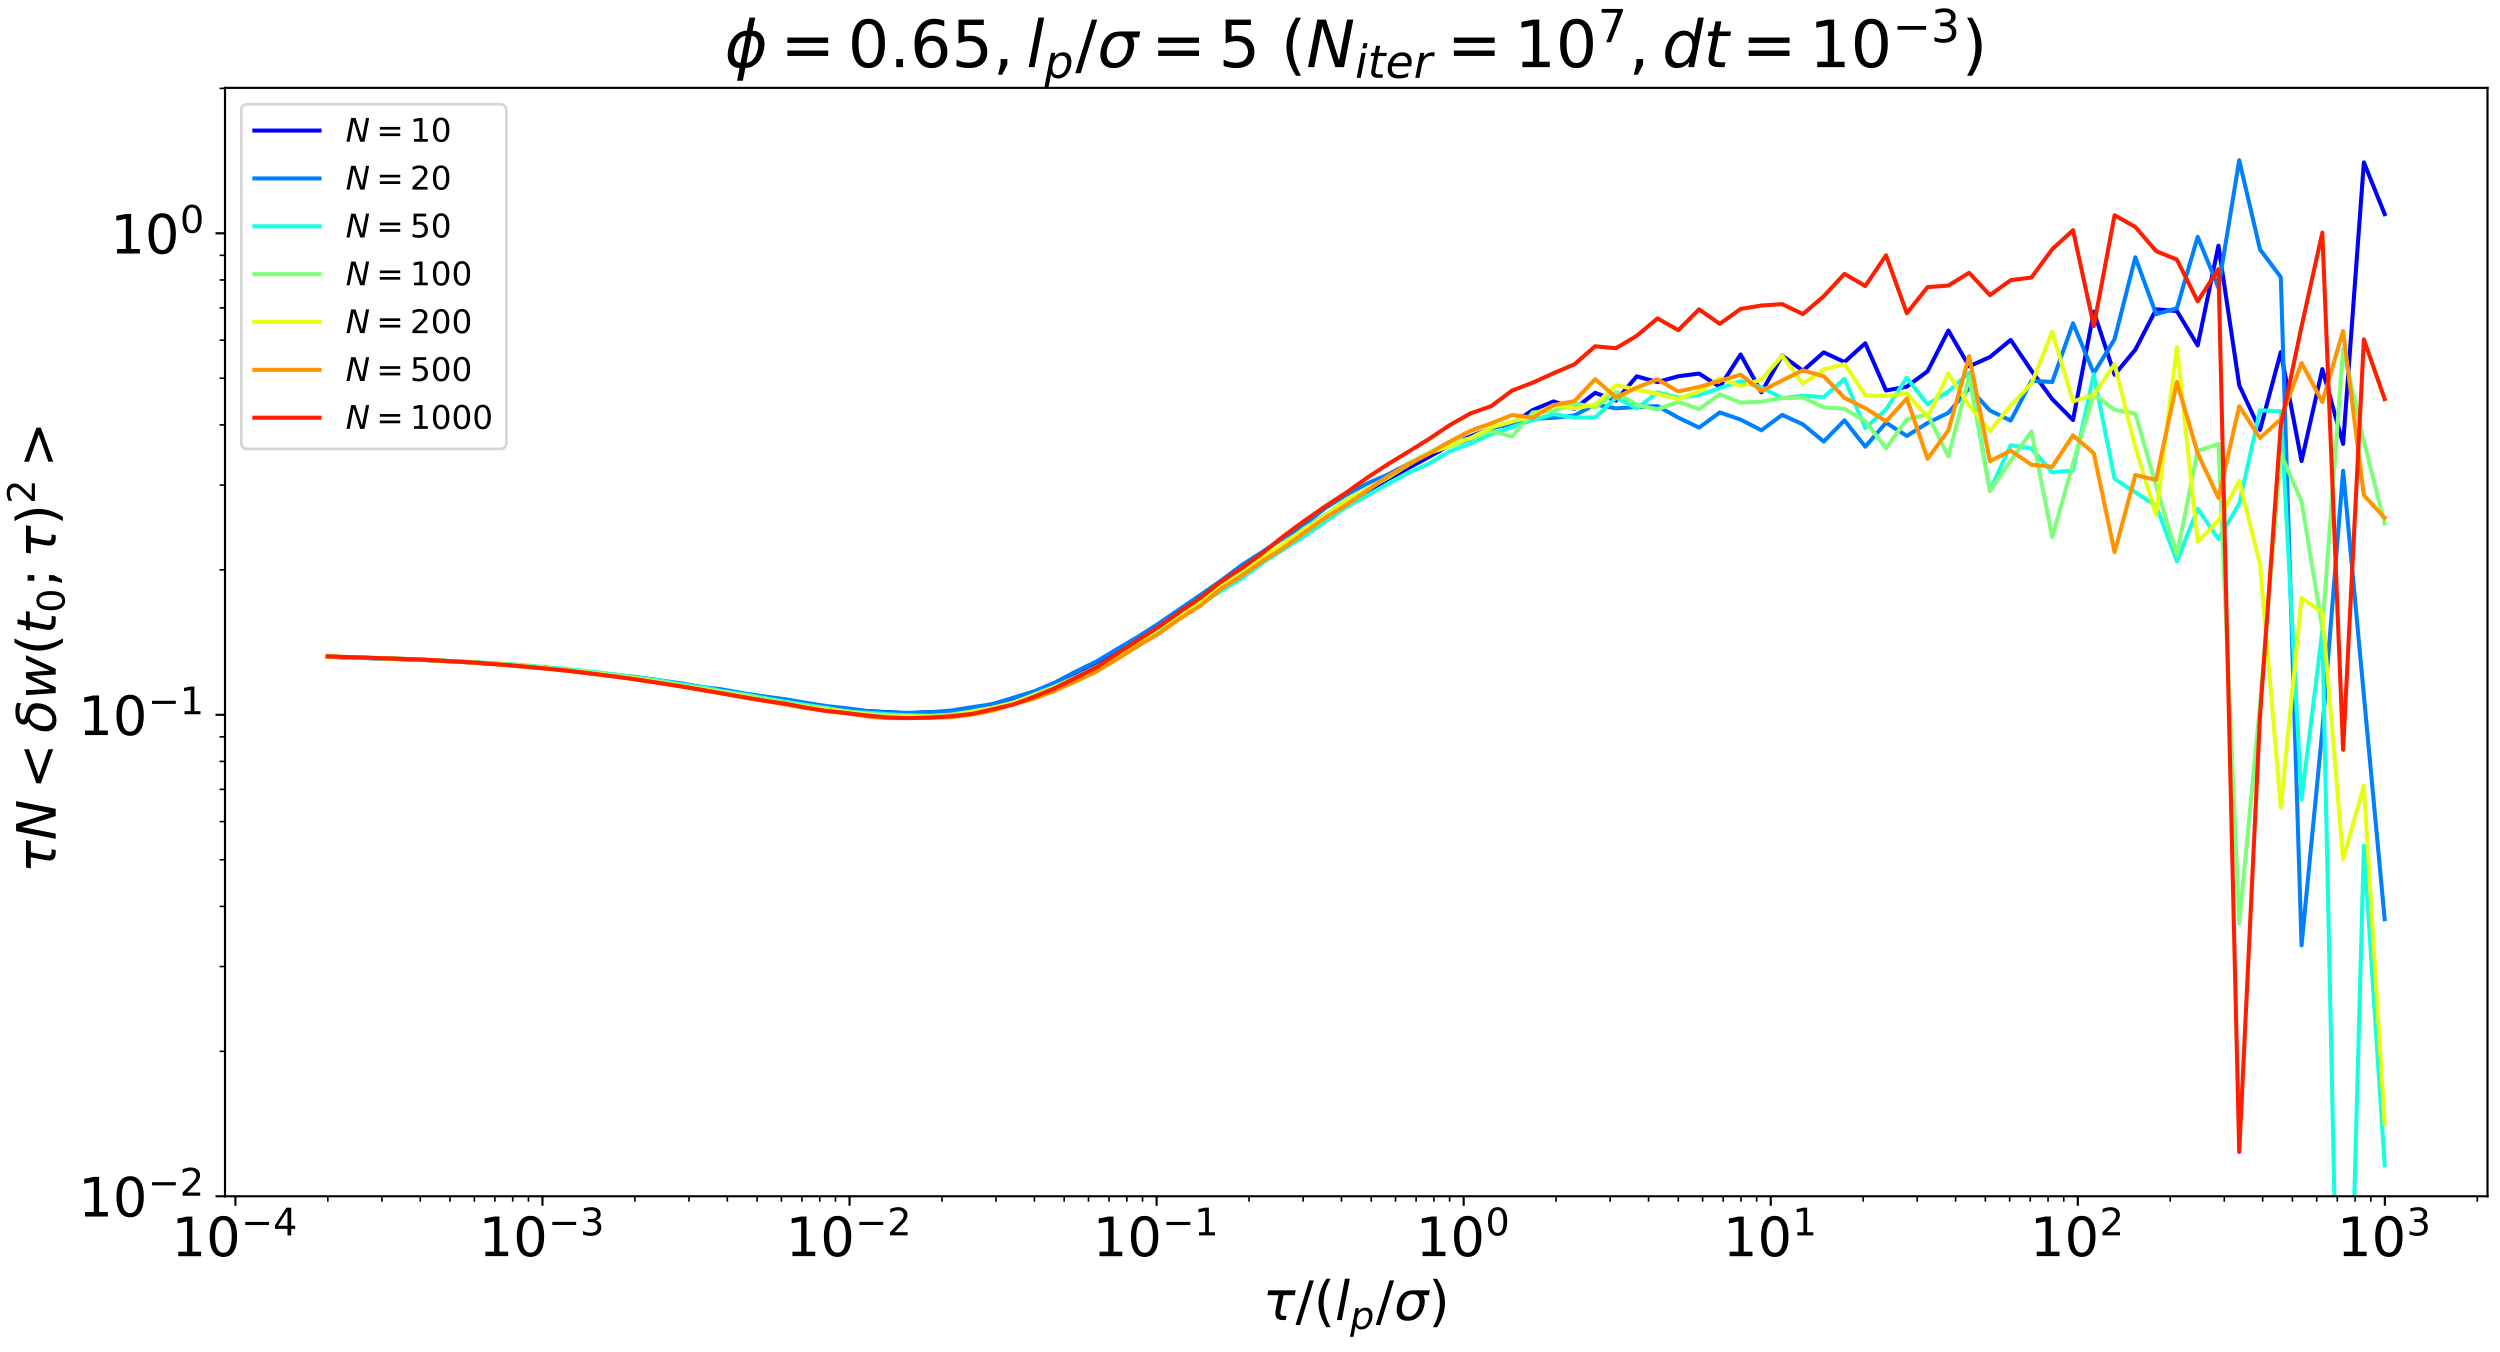 <?xml version="1.0" encoding="utf-8" standalone="no"?>
<!DOCTYPE svg PUBLIC "-//W3C//DTD SVG 1.1//EN"
  "http://www.w3.org/Graphics/SVG/1.1/DTD/svg11.dtd">
<!-- Created with matplotlib (https://matplotlib.org/) -->
<svg height="497.52pt" version="1.1" viewBox="0 0 920.16 497.52" width="920.16pt" xmlns="http://www.w3.org/2000/svg" xmlns:xlink="http://www.w3.org/1999/xlink">
 <defs>
  <style type="text/css">
*{stroke-linecap:butt;stroke-linejoin:round;}
  </style>
 </defs>
 <g id="figure_1">
  <g id="patch_1">
   <path d="M 0 497.52 
L 920.16 497.52 
L 920.16 0 
L 0 0 
z
" style="fill:#ffffff;"/>
  </g>
  <g id="axes_1">
   <g id="patch_2">
    <path d="M 82.814 440.305 
L 915.559 440.305 
L 915.559 32.339 
L 82.814 32.339 
z
" style="fill:#ffffff;"/>
   </g>
   <g id="matplotlib.axis_1">
    <g id="xtick_1">
     <g id="line2d_1">
      <defs>
       <path d="M 0 0 
L 0 3.5 
" id="m6a46d5a259" style="stroke:#000000;stroke-width:0.8;"/>
      </defs>
      <g>
       <use style="stroke:#000000;stroke-width:0.8;" x="86.644" xlink:href="#m6a46d5a259" y="440.305"/>
      </g>
     </g>
     <g id="text_1">
      <!-- $\mathdefault{10^{-4}}$ -->
      <defs>
       <path d="M 12.406 8.297 
L 28.516 8.297 
L 28.516 63.922 
L 10.984 60.406 
L 10.984 69.391 
L 28.422 72.906 
L 38.281 72.906 
L 38.281 8.297 
L 54.391 8.297 
L 54.391 0 
L 12.406 0 
z
" id="DejaVuSans-49"/>
       <path d="M 31.781 66.406 
Q 24.172 66.406 20.328 58.906 
Q 16.5 51.422 16.5 36.375 
Q 16.5 21.391 20.328 13.891 
Q 24.172 6.391 31.781 6.391 
Q 39.453 6.391 43.281 13.891 
Q 47.125 21.391 47.125 36.375 
Q 47.125 51.422 43.281 58.906 
Q 39.453 66.406 31.781 66.406 
z
M 31.781 74.219 
Q 44.047 74.219 50.516 64.516 
Q 56.984 54.828 56.984 36.375 
Q 56.984 17.969 50.516 8.266 
Q 44.047 -1.422 31.781 -1.422 
Q 19.531 -1.422 13.062 8.266 
Q 6.594 17.969 6.594 36.375 
Q 6.594 54.828 13.062 64.516 
Q 19.531 74.219 31.781 74.219 
z
" id="DejaVuSans-48"/>
       <path d="M 10.594 35.5 
L 73.188 35.5 
L 73.188 27.203 
L 10.594 27.203 
z
" id="DejaVuSans-8722"/>
       <path d="M 37.797 64.312 
L 12.891 25.391 
L 37.797 25.391 
z
M 35.203 72.906 
L 47.609 72.906 
L 47.609 25.391 
L 58.016 25.391 
L 58.016 17.188 
L 47.609 17.188 
L 47.609 0 
L 37.797 0 
L 37.797 17.188 
L 4.891 17.188 
L 4.891 26.703 
z
" id="DejaVuSans-52"/>
      </defs>
      <g transform="translate(63.144 462.502)scale(0.2 -0.2)">
       <use transform="translate(0 0.684)" xlink:href="#DejaVuSans-49"/>
       <use transform="translate(63.623 0.684)" xlink:href="#DejaVuSans-48"/>
       <use transform="translate(128.203 38.966)scale(0.7)" xlink:href="#DejaVuSans-8722"/>
       <use transform="translate(186.855 38.966)scale(0.7)" xlink:href="#DejaVuSans-52"/>
      </g>
     </g>
    </g>
    <g id="xtick_2">
     <g id="line2d_2">
      <g>
       <use style="stroke:#000000;stroke-width:0.8;" x="199.664" xlink:href="#m6a46d5a259" y="440.305"/>
      </g>
     </g>
     <g id="text_2">
      <!-- $\mathdefault{10^{-3}}$ -->
      <defs>
       <path d="M 40.578 39.312 
Q 47.656 37.797 51.625 33 
Q 55.609 28.219 55.609 21.188 
Q 55.609 10.406 48.188 4.484 
Q 40.766 -1.422 27.094 -1.422 
Q 22.516 -1.422 17.656 -0.516 
Q 12.797 0.391 7.625 2.203 
L 7.625 11.719 
Q 11.719 9.328 16.594 8.109 
Q 21.484 6.891 26.812 6.891 
Q 36.078 6.891 40.938 10.547 
Q 45.797 14.203 45.797 21.188 
Q 45.797 27.641 41.281 31.266 
Q 36.766 34.906 28.719 34.906 
L 20.219 34.906 
L 20.219 43.016 
L 29.109 43.016 
Q 36.375 43.016 40.234 45.922 
Q 44.094 48.828 44.094 54.297 
Q 44.094 59.906 40.109 62.906 
Q 36.141 65.922 28.719 65.922 
Q 24.656 65.922 20.016 65.031 
Q 15.375 64.156 9.812 62.312 
L 9.812 71.094 
Q 15.438 72.656 20.344 73.438 
Q 25.25 74.219 29.594 74.219 
Q 40.828 74.219 47.359 69.109 
Q 53.906 64.016 53.906 55.328 
Q 53.906 49.266 50.438 45.094 
Q 46.969 40.922 40.578 39.312 
z
" id="DejaVuSans-51"/>
      </defs>
      <g transform="translate(176.164 462.502)scale(0.2 -0.2)">
       <use transform="translate(0 0.766)" xlink:href="#DejaVuSans-49"/>
       <use transform="translate(63.623 0.766)" xlink:href="#DejaVuSans-48"/>
       <use transform="translate(128.203 39.047)scale(0.7)" xlink:href="#DejaVuSans-8722"/>
       <use transform="translate(186.855 39.047)scale(0.7)" xlink:href="#DejaVuSans-51"/>
      </g>
     </g>
    </g>
    <g id="xtick_3">
     <g id="line2d_3">
      <g>
       <use style="stroke:#000000;stroke-width:0.8;" x="312.683" xlink:href="#m6a46d5a259" y="440.305"/>
      </g>
     </g>
     <g id="text_3">
      <!-- $\mathdefault{10^{-2}}$ -->
      <defs>
       <path d="M 19.188 8.297 
L 53.609 8.297 
L 53.609 0 
L 7.328 0 
L 7.328 8.297 
Q 12.938 14.109 22.625 23.891 
Q 32.328 33.688 34.812 36.531 
Q 39.547 41.844 41.422 45.531 
Q 43.312 49.219 43.312 52.781 
Q 43.312 58.594 39.234 62.25 
Q 35.156 65.922 28.609 65.922 
Q 23.969 65.922 18.812 64.312 
Q 13.672 62.703 7.812 59.422 
L 7.812 69.391 
Q 13.766 71.781 18.938 73 
Q 24.125 74.219 28.422 74.219 
Q 39.75 74.219 46.484 68.547 
Q 53.219 62.891 53.219 53.422 
Q 53.219 48.922 51.531 44.891 
Q 49.859 40.875 45.406 35.406 
Q 44.188 33.984 37.641 27.219 
Q 31.109 20.453 19.188 8.297 
z
" id="DejaVuSans-50"/>
      </defs>
      <g transform="translate(289.183 462.502)scale(0.2 -0.2)">
       <use transform="translate(0 0.766)" xlink:href="#DejaVuSans-49"/>
       <use transform="translate(63.623 0.766)" xlink:href="#DejaVuSans-48"/>
       <use transform="translate(128.203 39.047)scale(0.7)" xlink:href="#DejaVuSans-8722"/>
       <use transform="translate(186.855 39.047)scale(0.7)" xlink:href="#DejaVuSans-50"/>
      </g>
     </g>
    </g>
    <g id="xtick_4">
     <g id="line2d_4">
      <g>
       <use style="stroke:#000000;stroke-width:0.8;" x="425.703" xlink:href="#m6a46d5a259" y="440.305"/>
      </g>
     </g>
     <g id="text_4">
      <!-- $\mathdefault{10^{-1}}$ -->
      <g transform="translate(402.203 462.502)scale(0.2 -0.2)">
       <use transform="translate(0 0.684)" xlink:href="#DejaVuSans-49"/>
       <use transform="translate(63.623 0.684)" xlink:href="#DejaVuSans-48"/>
       <use transform="translate(128.203 38.966)scale(0.7)" xlink:href="#DejaVuSans-8722"/>
       <use transform="translate(186.855 38.966)scale(0.7)" xlink:href="#DejaVuSans-49"/>
      </g>
     </g>
    </g>
    <g id="xtick_5">
     <g id="line2d_5">
      <g>
       <use style="stroke:#000000;stroke-width:0.8;" x="538.722" xlink:href="#m6a46d5a259" y="440.305"/>
      </g>
     </g>
     <g id="text_5">
      <!-- $\mathdefault{10^{0}}$ -->
      <g transform="translate(521.122 462.502)scale(0.2 -0.2)">
       <use transform="translate(0 0.766)" xlink:href="#DejaVuSans-49"/>
       <use transform="translate(63.623 0.766)" xlink:href="#DejaVuSans-48"/>
       <use transform="translate(128.203 39.047)scale(0.7)" xlink:href="#DejaVuSans-48"/>
      </g>
     </g>
    </g>
    <g id="xtick_6">
     <g id="line2d_6">
      <g>
       <use style="stroke:#000000;stroke-width:0.8;" x="651.742" xlink:href="#m6a46d5a259" y="440.305"/>
      </g>
     </g>
     <g id="text_6">
      <!-- $\mathdefault{10^{1}}$ -->
      <g transform="translate(634.142 462.502)scale(0.2 -0.2)">
       <use transform="translate(0 0.684)" xlink:href="#DejaVuSans-49"/>
       <use transform="translate(63.623 0.684)" xlink:href="#DejaVuSans-48"/>
       <use transform="translate(128.203 38.966)scale(0.7)" xlink:href="#DejaVuSans-49"/>
      </g>
     </g>
    </g>
    <g id="xtick_7">
     <g id="line2d_7">
      <g>
       <use style="stroke:#000000;stroke-width:0.8;" x="764.761" xlink:href="#m6a46d5a259" y="440.305"/>
      </g>
     </g>
     <g id="text_7">
      <!-- $\mathdefault{10^{2}}$ -->
      <g transform="translate(747.161 462.502)scale(0.2 -0.2)">
       <use transform="translate(0 0.766)" xlink:href="#DejaVuSans-49"/>
       <use transform="translate(63.623 0.766)" xlink:href="#DejaVuSans-48"/>
       <use transform="translate(128.203 39.047)scale(0.7)" xlink:href="#DejaVuSans-50"/>
      </g>
     </g>
    </g>
    <g id="xtick_8">
     <g id="line2d_8">
      <g>
       <use style="stroke:#000000;stroke-width:0.8;" x="877.781" xlink:href="#m6a46d5a259" y="440.305"/>
      </g>
     </g>
     <g id="text_8">
      <!-- $\mathdefault{10^{3}}$ -->
      <g transform="translate(860.181 462.502)scale(0.2 -0.2)">
       <use transform="translate(0 0.766)" xlink:href="#DejaVuSans-49"/>
       <use transform="translate(63.623 0.766)" xlink:href="#DejaVuSans-48"/>
       <use transform="translate(128.203 39.047)scale(0.7)" xlink:href="#DejaVuSans-51"/>
      </g>
     </g>
    </g>
    <g id="xtick_9">
     <g id="line2d_9">
      <defs>
       <path d="M 0 0 
L 0 2 
" id="m2a20f4e50b" style="stroke:#000000;stroke-width:0.6;"/>
      </defs>
      <g>
       <use style="stroke:#000000;stroke-width:0.6;" x="120.666" xlink:href="#m2a20f4e50b" y="440.305"/>
      </g>
     </g>
    </g>
    <g id="xtick_10">
     <g id="line2d_10">
      <g>
       <use style="stroke:#000000;stroke-width:0.6;" x="140.568" xlink:href="#m2a20f4e50b" y="440.305"/>
      </g>
     </g>
    </g>
    <g id="xtick_11">
     <g id="line2d_11">
      <g>
       <use style="stroke:#000000;stroke-width:0.6;" x="154.689" xlink:href="#m2a20f4e50b" y="440.305"/>
      </g>
     </g>
    </g>
    <g id="xtick_12">
     <g id="line2d_12">
      <g>
       <use style="stroke:#000000;stroke-width:0.6;" x="165.641" xlink:href="#m2a20f4e50b" y="440.305"/>
      </g>
     </g>
    </g>
    <g id="xtick_13">
     <g id="line2d_13">
      <g>
       <use style="stroke:#000000;stroke-width:0.6;" x="174.59" xlink:href="#m2a20f4e50b" y="440.305"/>
      </g>
     </g>
    </g>
    <g id="xtick_14">
     <g id="line2d_14">
      <g>
       <use style="stroke:#000000;stroke-width:0.6;" x="182.157" xlink:href="#m2a20f4e50b" y="440.305"/>
      </g>
     </g>
    </g>
    <g id="xtick_15">
     <g id="line2d_15">
      <g>
       <use style="stroke:#000000;stroke-width:0.6;" x="188.711" xlink:href="#m2a20f4e50b" y="440.305"/>
      </g>
     </g>
    </g>
    <g id="xtick_16">
     <g id="line2d_16">
      <g>
       <use style="stroke:#000000;stroke-width:0.6;" x="194.492" xlink:href="#m2a20f4e50b" y="440.305"/>
      </g>
     </g>
    </g>
    <g id="xtick_17">
     <g id="line2d_17">
      <g>
       <use style="stroke:#000000;stroke-width:0.6;" x="233.686" xlink:href="#m2a20f4e50b" y="440.305"/>
      </g>
     </g>
    </g>
    <g id="xtick_18">
     <g id="line2d_18">
      <g>
       <use style="stroke:#000000;stroke-width:0.6;" x="253.588" xlink:href="#m2a20f4e50b" y="440.305"/>
      </g>
     </g>
    </g>
    <g id="xtick_19">
     <g id="line2d_19">
      <g>
       <use style="stroke:#000000;stroke-width:0.6;" x="267.708" xlink:href="#m2a20f4e50b" y="440.305"/>
      </g>
     </g>
    </g>
    <g id="xtick_20">
     <g id="line2d_20">
      <g>
       <use style="stroke:#000000;stroke-width:0.6;" x="278.661" xlink:href="#m2a20f4e50b" y="440.305"/>
      </g>
     </g>
    </g>
    <g id="xtick_21">
     <g id="line2d_21">
      <g>
       <use style="stroke:#000000;stroke-width:0.6;" x="287.61" xlink:href="#m2a20f4e50b" y="440.305"/>
      </g>
     </g>
    </g>
    <g id="xtick_22">
     <g id="line2d_22">
      <g>
       <use style="stroke:#000000;stroke-width:0.6;" x="295.176" xlink:href="#m2a20f4e50b" y="440.305"/>
      </g>
     </g>
    </g>
    <g id="xtick_23">
     <g id="line2d_23">
      <g>
       <use style="stroke:#000000;stroke-width:0.6;" x="301.73" xlink:href="#m2a20f4e50b" y="440.305"/>
      </g>
     </g>
    </g>
    <g id="xtick_24">
     <g id="line2d_24">
      <g>
       <use style="stroke:#000000;stroke-width:0.6;" x="307.512" xlink:href="#m2a20f4e50b" y="440.305"/>
      </g>
     </g>
    </g>
    <g id="xtick_25">
     <g id="line2d_25">
      <g>
       <use style="stroke:#000000;stroke-width:0.6;" x="346.705" xlink:href="#m2a20f4e50b" y="440.305"/>
      </g>
     </g>
    </g>
    <g id="xtick_26">
     <g id="line2d_26">
      <g>
       <use style="stroke:#000000;stroke-width:0.6;" x="366.607" xlink:href="#m2a20f4e50b" y="440.305"/>
      </g>
     </g>
    </g>
    <g id="xtick_27">
     <g id="line2d_27">
      <g>
       <use style="stroke:#000000;stroke-width:0.6;" x="380.728" xlink:href="#m2a20f4e50b" y="440.305"/>
      </g>
     </g>
    </g>
    <g id="xtick_28">
     <g id="line2d_28">
      <g>
       <use style="stroke:#000000;stroke-width:0.6;" x="391.68" xlink:href="#m2a20f4e50b" y="440.305"/>
      </g>
     </g>
    </g>
    <g id="xtick_29">
     <g id="line2d_29">
      <g>
       <use style="stroke:#000000;stroke-width:0.6;" x="400.63" xlink:href="#m2a20f4e50b" y="440.305"/>
      </g>
     </g>
    </g>
    <g id="xtick_30">
     <g id="line2d_30">
      <g>
       <use style="stroke:#000000;stroke-width:0.6;" x="408.196" xlink:href="#m2a20f4e50b" y="440.305"/>
      </g>
     </g>
    </g>
    <g id="xtick_31">
     <g id="line2d_31">
      <g>
       <use style="stroke:#000000;stroke-width:0.6;" x="414.75" xlink:href="#m2a20f4e50b" y="440.305"/>
      </g>
     </g>
    </g>
    <g id="xtick_32">
     <g id="line2d_32">
      <g>
       <use style="stroke:#000000;stroke-width:0.6;" x="420.531" xlink:href="#m2a20f4e50b" y="440.305"/>
      </g>
     </g>
    </g>
    <g id="xtick_33">
     <g id="line2d_33">
      <g>
       <use style="stroke:#000000;stroke-width:0.6;" x="459.725" xlink:href="#m2a20f4e50b" y="440.305"/>
      </g>
     </g>
    </g>
    <g id="xtick_34">
     <g id="line2d_34">
      <g>
       <use style="stroke:#000000;stroke-width:0.6;" x="479.627" xlink:href="#m2a20f4e50b" y="440.305"/>
      </g>
     </g>
    </g>
    <g id="xtick_35">
     <g id="line2d_35">
      <g>
       <use style="stroke:#000000;stroke-width:0.6;" x="493.747" xlink:href="#m2a20f4e50b" y="440.305"/>
      </g>
     </g>
    </g>
    <g id="xtick_36">
     <g id="line2d_36">
      <g>
       <use style="stroke:#000000;stroke-width:0.6;" x="504.7" xlink:href="#m2a20f4e50b" y="440.305"/>
      </g>
     </g>
    </g>
    <g id="xtick_37">
     <g id="line2d_37">
      <g>
       <use style="stroke:#000000;stroke-width:0.6;" x="513.649" xlink:href="#m2a20f4e50b" y="440.305"/>
      </g>
     </g>
    </g>
    <g id="xtick_38">
     <g id="line2d_38">
      <g>
       <use style="stroke:#000000;stroke-width:0.6;" x="521.215" xlink:href="#m2a20f4e50b" y="440.305"/>
      </g>
     </g>
    </g>
    <g id="xtick_39">
     <g id="line2d_39">
      <g>
       <use style="stroke:#000000;stroke-width:0.6;" x="527.77" xlink:href="#m2a20f4e50b" y="440.305"/>
      </g>
     </g>
    </g>
    <g id="xtick_40">
     <g id="line2d_40">
      <g>
       <use style="stroke:#000000;stroke-width:0.6;" x="533.551" xlink:href="#m2a20f4e50b" y="440.305"/>
      </g>
     </g>
    </g>
    <g id="xtick_41">
     <g id="line2d_41">
      <g>
       <use style="stroke:#000000;stroke-width:0.6;" x="572.745" xlink:href="#m2a20f4e50b" y="440.305"/>
      </g>
     </g>
    </g>
    <g id="xtick_42">
     <g id="line2d_42">
      <g>
       <use style="stroke:#000000;stroke-width:0.6;" x="592.646" xlink:href="#m2a20f4e50b" y="440.305"/>
      </g>
     </g>
    </g>
    <g id="xtick_43">
     <g id="line2d_43">
      <g>
       <use style="stroke:#000000;stroke-width:0.6;" x="606.767" xlink:href="#m2a20f4e50b" y="440.305"/>
      </g>
     </g>
    </g>
    <g id="xtick_44">
     <g id="line2d_44">
      <g>
       <use style="stroke:#000000;stroke-width:0.6;" x="617.72" xlink:href="#m2a20f4e50b" y="440.305"/>
      </g>
     </g>
    </g>
    <g id="xtick_45">
     <g id="line2d_45">
      <g>
       <use style="stroke:#000000;stroke-width:0.6;" x="626.669" xlink:href="#m2a20f4e50b" y="440.305"/>
      </g>
     </g>
    </g>
    <g id="xtick_46">
     <g id="line2d_46">
      <g>
       <use style="stroke:#000000;stroke-width:0.6;" x="634.235" xlink:href="#m2a20f4e50b" y="440.305"/>
      </g>
     </g>
    </g>
    <g id="xtick_47">
     <g id="line2d_47">
      <g>
       <use style="stroke:#000000;stroke-width:0.6;" x="640.789" xlink:href="#m2a20f4e50b" y="440.305"/>
      </g>
     </g>
    </g>
    <g id="xtick_48">
     <g id="line2d_48">
      <g>
       <use style="stroke:#000000;stroke-width:0.6;" x="646.57" xlink:href="#m2a20f4e50b" y="440.305"/>
      </g>
     </g>
    </g>
    <g id="xtick_49">
     <g id="line2d_49">
      <g>
       <use style="stroke:#000000;stroke-width:0.6;" x="685.764" xlink:href="#m2a20f4e50b" y="440.305"/>
      </g>
     </g>
    </g>
    <g id="xtick_50">
     <g id="line2d_50">
      <g>
       <use style="stroke:#000000;stroke-width:0.6;" x="705.666" xlink:href="#m2a20f4e50b" y="440.305"/>
      </g>
     </g>
    </g>
    <g id="xtick_51">
     <g id="line2d_51">
      <g>
       <use style="stroke:#000000;stroke-width:0.6;" x="719.786" xlink:href="#m2a20f4e50b" y="440.305"/>
      </g>
     </g>
    </g>
    <g id="xtick_52">
     <g id="line2d_52">
      <g>
       <use style="stroke:#000000;stroke-width:0.6;" x="730.739" xlink:href="#m2a20f4e50b" y="440.305"/>
      </g>
     </g>
    </g>
    <g id="xtick_53">
     <g id="line2d_53">
      <g>
       <use style="stroke:#000000;stroke-width:0.6;" x="739.688" xlink:href="#m2a20f4e50b" y="440.305"/>
      </g>
     </g>
    </g>
    <g id="xtick_54">
     <g id="line2d_54">
      <g>
       <use style="stroke:#000000;stroke-width:0.6;" x="747.254" xlink:href="#m2a20f4e50b" y="440.305"/>
      </g>
     </g>
    </g>
    <g id="xtick_55">
     <g id="line2d_55">
      <g>
       <use style="stroke:#000000;stroke-width:0.6;" x="753.809" xlink:href="#m2a20f4e50b" y="440.305"/>
      </g>
     </g>
    </g>
    <g id="xtick_56">
     <g id="line2d_56">
      <g>
       <use style="stroke:#000000;stroke-width:0.6;" x="759.59" xlink:href="#m2a20f4e50b" y="440.305"/>
      </g>
     </g>
    </g>
    <g id="xtick_57">
     <g id="line2d_57">
      <g>
       <use style="stroke:#000000;stroke-width:0.6;" x="798.784" xlink:href="#m2a20f4e50b" y="440.305"/>
      </g>
     </g>
    </g>
    <g id="xtick_58">
     <g id="line2d_58">
      <g>
       <use style="stroke:#000000;stroke-width:0.6;" x="818.685" xlink:href="#m2a20f4e50b" y="440.305"/>
      </g>
     </g>
    </g>
    <g id="xtick_59">
     <g id="line2d_59">
      <g>
       <use style="stroke:#000000;stroke-width:0.6;" x="832.806" xlink:href="#m2a20f4e50b" y="440.305"/>
      </g>
     </g>
    </g>
    <g id="xtick_60">
     <g id="line2d_60">
      <g>
       <use style="stroke:#000000;stroke-width:0.6;" x="843.759" xlink:href="#m2a20f4e50b" y="440.305"/>
      </g>
     </g>
    </g>
    <g id="xtick_61">
     <g id="line2d_61">
      <g>
       <use style="stroke:#000000;stroke-width:0.6;" x="852.708" xlink:href="#m2a20f4e50b" y="440.305"/>
      </g>
     </g>
    </g>
    <g id="xtick_62">
     <g id="line2d_62">
      <g>
       <use style="stroke:#000000;stroke-width:0.6;" x="860.274" xlink:href="#m2a20f4e50b" y="440.305"/>
      </g>
     </g>
    </g>
    <g id="xtick_63">
     <g id="line2d_63">
      <g>
       <use style="stroke:#000000;stroke-width:0.6;" x="866.828" xlink:href="#m2a20f4e50b" y="440.305"/>
      </g>
     </g>
    </g>
    <g id="xtick_64">
     <g id="line2d_64">
      <g>
       <use style="stroke:#000000;stroke-width:0.6;" x="872.609" xlink:href="#m2a20f4e50b" y="440.305"/>
      </g>
     </g>
    </g>
    <g id="xtick_65">
     <g id="line2d_65">
      <g>
       <use style="stroke:#000000;stroke-width:0.6;" x="911.803" xlink:href="#m2a20f4e50b" y="440.305"/>
      </g>
     </g>
    </g>
    <g id="text_9">
     <!-- $\tau/(l_p/\sigma)$ -->
     <defs>
      <path d="M 32.859 9.969 
Q 34.188 7.625 39.453 7.625 
L 43.75 7.625 
L 42.281 0 
L 36.922 0 
Q 28.125 0 25 4.688 
Q 21.922 9.469 23.969 19.828 
L 29 45.703 
L 8.453 45.703 
L 10.203 54.688 
L 60.641 54.688 
L 58.891 45.703 
L 38.188 45.703 
L 33.016 19.281 
Q 31.641 12.203 32.859 9.969 
z
" id="DejaVuSans-Oblique-964"/>
      <path d="M 25.391 72.906 
L 33.688 72.906 
L 8.297 -9.281 
L 0 -9.281 
z
" id="DejaVuSans-47"/>
      <path d="M 31 75.875 
Q 24.469 64.656 21.281 53.656 
Q 18.109 42.672 18.109 31.391 
Q 18.109 20.125 21.312 9.062 
Q 24.516 -2 31 -13.188 
L 23.188 -13.188 
Q 15.875 -1.703 12.234 9.375 
Q 8.594 20.453 8.594 31.391 
Q 8.594 42.281 12.203 53.312 
Q 15.828 64.359 23.188 75.875 
z
" id="DejaVuSans-40"/>
      <path d="M 18.312 75.984 
L 27.297 75.984 
L 12.5 0 
L 3.516 0 
z
" id="DejaVuSans-Oblique-108"/>
      <path d="M 49.609 33.688 
Q 49.609 40.875 46.484 44.672 
Q 43.359 48.484 37.5 48.484 
Q 33.5 48.484 29.859 46.438 
Q 26.219 44.391 23.391 40.484 
Q 20.609 36.625 18.938 31.156 
Q 17.281 25.688 17.281 20.312 
Q 17.281 13.484 20.406 9.797 
Q 23.531 6.109 29.297 6.109 
Q 33.547 6.109 37.188 8.109 
Q 40.828 10.109 43.406 13.922 
Q 46.188 17.922 47.891 23.344 
Q 49.609 28.766 49.609 33.688 
z
M 21.781 46.391 
Q 25.391 51.125 30.297 53.562 
Q 35.203 56 41.219 56 
Q 49.609 56 54.25 50.5 
Q 58.891 45.016 58.891 35.109 
Q 58.891 27 56 19.656 
Q 53.125 12.312 47.703 6.5 
Q 44.094 2.641 39.547 0.609 
Q 35.016 -1.422 29.984 -1.422 
Q 24.172 -1.422 20.219 1 
Q 16.266 3.422 14.312 8.203 
L 8.688 -20.797 
L -0.297 -20.797 
L 14.406 54.688 
L 23.391 54.688 
z
" id="DejaVuSans-Oblique-112"/>
      <path d="M 34.672 47.562 
Q 27.25 47.562 22.219 42.188 
Q 16.891 36.578 15.141 27.297 
Q 13.188 17.484 16.312 11.812 
Q 19.391 6.203 26.656 6.203 
Q 33.844 6.203 39.109 11.859 
Q 44.438 17.531 46.344 27.297 
Q 48.047 36.234 45.016 42.188 
Q 42.188 47.562 34.672 47.562 
z
M 36.078 54.734 
L 65.922 54.688 
L 64.156 45.703 
L 54.109 45.703 
Q 57.906 38.094 55.859 27.297 
Q 53.219 13.875 45.062 6.25 
Q 36.859 -1.422 25.141 -1.422 
Q 13.375 -1.422 8.203 6.25 
Q 3.031 13.875 5.672 27.297 
Q 8.25 40.766 16.406 48.391 
Q 23.188 54.734 36.078 54.734 
z
" id="DejaVuSans-Oblique-963"/>
      <path d="M 8.016 75.875 
L 15.828 75.875 
Q 23.141 64.359 26.781 53.312 
Q 30.422 42.281 30.422 31.391 
Q 30.422 20.453 26.781 9.375 
Q 23.141 -1.703 15.828 -13.188 
L 8.016 -13.188 
Q 14.5 -2 17.703 9.062 
Q 20.906 20.125 20.906 31.391 
Q 20.906 42.672 17.703 53.656 
Q 14.5 64.656 8.016 75.875 
z
" id="DejaVuSans-41"/>
     </defs>
     <g transform="translate(464.787 485.861)scale(0.2 -0.2)">
      <use transform="translate(0 0.016)" xlink:href="#DejaVuSans-Oblique-964"/>
      <use transform="translate(60.205 0.016)" xlink:href="#DejaVuSans-47"/>
      <use transform="translate(93.896 0.016)" xlink:href="#DejaVuSans-40"/>
      <use transform="translate(132.91 0.016)" xlink:href="#DejaVuSans-Oblique-108"/>
      <use transform="translate(160.693 -16.391)scale(0.7)" xlink:href="#DejaVuSans-Oblique-112"/>
      <use transform="translate(207.861 0.016)" xlink:href="#DejaVuSans-47"/>
      <use transform="translate(241.553 0.016)" xlink:href="#DejaVuSans-Oblique-963"/>
      <use transform="translate(304.932 0.016)" xlink:href="#DejaVuSans-41"/>
     </g>
    </g>
   </g>
   <g id="matplotlib.axis_2">
    <g id="ytick_1">
     <g id="line2d_66">
      <defs>
       <path d="M 0 0 
L -3.5 0 
" id="m7f91af5374" style="stroke:#000000;stroke-width:0.8;"/>
      </defs>
      <g>
       <use style="stroke:#000000;stroke-width:0.8;" x="82.814" xlink:href="#m7f91af5374" y="440.305"/>
      </g>
     </g>
     <g id="text_10">
      <!-- $\mathdefault{10^{-2}}$ -->
      <g transform="translate(28.814 447.904)scale(0.2 -0.2)">
       <use transform="translate(0 0.766)" xlink:href="#DejaVuSans-49"/>
       <use transform="translate(63.623 0.766)" xlink:href="#DejaVuSans-48"/>
       <use transform="translate(128.203 39.047)scale(0.7)" xlink:href="#DejaVuSans-8722"/>
       <use transform="translate(186.855 39.047)scale(0.7)" xlink:href="#DejaVuSans-50"/>
      </g>
     </g>
    </g>
    <g id="ytick_2">
     <g id="line2d_67">
      <g>
       <use style="stroke:#000000;stroke-width:0.8;" x="82.814" xlink:href="#m7f91af5374" y="263.088"/>
      </g>
     </g>
     <g id="text_11">
      <!-- $\mathdefault{10^{-1}}$ -->
      <g transform="translate(28.814 270.687)scale(0.2 -0.2)">
       <use transform="translate(0 0.684)" xlink:href="#DejaVuSans-49"/>
       <use transform="translate(63.623 0.684)" xlink:href="#DejaVuSans-48"/>
       <use transform="translate(128.203 38.966)scale(0.7)" xlink:href="#DejaVuSans-8722"/>
       <use transform="translate(186.855 38.966)scale(0.7)" xlink:href="#DejaVuSans-49"/>
      </g>
     </g>
    </g>
    <g id="ytick_3">
     <g id="line2d_68">
      <g>
       <use style="stroke:#000000;stroke-width:0.8;" x="82.814" xlink:href="#m7f91af5374" y="85.871"/>
      </g>
     </g>
     <g id="text_12">
      <!-- $\mathdefault{10^{0}}$ -->
      <g transform="translate(40.614 93.47)scale(0.2 -0.2)">
       <use transform="translate(0 0.766)" xlink:href="#DejaVuSans-49"/>
       <use transform="translate(63.623 0.766)" xlink:href="#DejaVuSans-48"/>
       <use transform="translate(128.203 39.047)scale(0.7)" xlink:href="#DejaVuSans-48"/>
      </g>
     </g>
    </g>
    <g id="ytick_4">
     <g id="line2d_69">
      <defs>
       <path d="M 0 0 
L -2 0 
" id="m66db44e607" style="stroke:#000000;stroke-width:0.6;"/>
      </defs>
      <g>
       <use style="stroke:#000000;stroke-width:0.6;" x="82.814" xlink:href="#m66db44e607" y="386.958"/>
      </g>
     </g>
    </g>
    <g id="ytick_5">
     <g id="line2d_70">
      <g>
       <use style="stroke:#000000;stroke-width:0.6;" x="82.814" xlink:href="#m66db44e607" y="355.751"/>
      </g>
     </g>
    </g>
    <g id="ytick_6">
     <g id="line2d_71">
      <g>
       <use style="stroke:#000000;stroke-width:0.6;" x="82.814" xlink:href="#m66db44e607" y="333.61"/>
      </g>
     </g>
    </g>
    <g id="ytick_7">
     <g id="line2d_72">
      <g>
       <use style="stroke:#000000;stroke-width:0.6;" x="82.814" xlink:href="#m66db44e607" y="316.436"/>
      </g>
     </g>
    </g>
    <g id="ytick_8">
     <g id="line2d_73">
      <g>
       <use style="stroke:#000000;stroke-width:0.6;" x="82.814" xlink:href="#m66db44e607" y="302.404"/>
      </g>
     </g>
    </g>
    <g id="ytick_9">
     <g id="line2d_74">
      <g>
       <use style="stroke:#000000;stroke-width:0.6;" x="82.814" xlink:href="#m66db44e607" y="290.539"/>
      </g>
     </g>
    </g>
    <g id="ytick_10">
     <g id="line2d_75">
      <g>
       <use style="stroke:#000000;stroke-width:0.6;" x="82.814" xlink:href="#m66db44e607" y="280.262"/>
      </g>
     </g>
    </g>
    <g id="ytick_11">
     <g id="line2d_76">
      <g>
       <use style="stroke:#000000;stroke-width:0.6;" x="82.814" xlink:href="#m66db44e607" y="271.197"/>
      </g>
     </g>
    </g>
    <g id="ytick_12">
     <g id="line2d_77">
      <g>
       <use style="stroke:#000000;stroke-width:0.6;" x="82.814" xlink:href="#m66db44e607" y="209.741"/>
      </g>
     </g>
    </g>
    <g id="ytick_13">
     <g id="line2d_78">
      <g>
       <use style="stroke:#000000;stroke-width:0.6;" x="82.814" xlink:href="#m66db44e607" y="178.534"/>
      </g>
     </g>
    </g>
    <g id="ytick_14">
     <g id="line2d_79">
      <g>
       <use style="stroke:#000000;stroke-width:0.6;" x="82.814" xlink:href="#m66db44e607" y="156.393"/>
      </g>
     </g>
    </g>
    <g id="ytick_15">
     <g id="line2d_80">
      <g>
       <use style="stroke:#000000;stroke-width:0.6;" x="82.814" xlink:href="#m66db44e607" y="139.219"/>
      </g>
     </g>
    </g>
    <g id="ytick_16">
     <g id="line2d_81">
      <g>
       <use style="stroke:#000000;stroke-width:0.6;" x="82.814" xlink:href="#m66db44e607" y="125.187"/>
      </g>
     </g>
    </g>
    <g id="ytick_17">
     <g id="line2d_82">
      <g>
       <use style="stroke:#000000;stroke-width:0.6;" x="82.814" xlink:href="#m66db44e607" y="113.322"/>
      </g>
     </g>
    </g>
    <g id="ytick_18">
     <g id="line2d_83">
      <g>
       <use style="stroke:#000000;stroke-width:0.6;" x="82.814" xlink:href="#m66db44e607" y="103.045"/>
      </g>
     </g>
    </g>
    <g id="ytick_19">
     <g id="line2d_84">
      <g>
       <use style="stroke:#000000;stroke-width:0.6;" x="82.814" xlink:href="#m66db44e607" y="93.98"/>
      </g>
     </g>
    </g>
    <g id="ytick_20">
     <g id="line2d_85">
      <g>
       <use style="stroke:#000000;stroke-width:0.6;" x="82.814" xlink:href="#m66db44e607" y="32.524"/>
      </g>
     </g>
    </g>
    <g id="text_13">
     <!-- $\tau N &lt;\delta w(t_0; \tau)^2&gt;$ -->
     <defs>
      <path d="M 16.891 72.906 
L 30.172 72.906 
L 50.297 10.406 
L 62.5 72.906 
L 72.125 72.906 
L 57.906 0 
L 44.578 0 
L 24.516 62.891 
L 12.312 0 
L 2.688 0 
z
" id="DejaVuSans-Oblique-78"/>
      <path d="M 73.188 49.219 
L 22.797 31.297 
L 73.188 13.484 
L 73.188 4.594 
L 10.594 27.297 
L 10.594 35.406 
L 73.188 58.109 
z
" id="DejaVuSans-60"/>
      <path d="M 54.25 63.328 
Q 49.953 66.75 38.281 66.75 
Q 25.922 66.75 24.812 61.031 
Q 23.922 56.547 36.375 54.203 
Q 46.141 52.391 50.828 46.922 
Q 56.5 40.328 53.859 26.812 
Q 51.312 13.875 43.172 6.25 
Q 34.969 -1.422 23.25 -1.422 
Q 11.578 -1.422 6.344 6.25 
Q 1.125 13.875 3.766 27.297 
Q 5.672 37.25 13.922 45.312 
Q 17.141 48.438 21.141 50.203 
Q 14.266 54.047 15.625 60.938 
Q 18.219 74.219 39.75 74.219 
Q 50.531 74.219 55.719 70.797 
z
M 27.391 47.75 
Q 23.828 46.344 20.406 42.781 
Q 15.141 37.25 13.234 27.297 
Q 11.281 17.391 14.359 11.812 
Q 17.484 6.203 24.75 6.203 
Q 31.938 6.203 37.203 11.859 
Q 42.531 17.531 44.344 26.812 
Q 46.188 36.531 42.672 41.219 
Q 38.922 46.234 32.859 46.781 
Q 29.781 47.078 27.391 47.75 
z
" id="DejaVuSans-Oblique-948"/>
      <path d="M 8.5 54.688 
L 17.391 54.688 
L 19.672 10.688 
L 40.094 54.688 
L 50.484 54.688 
L 53.516 10.688 
L 72.906 54.688 
L 81.891 54.688 
L 56.891 0 
L 46.391 0 
L 43.703 45.312 
L 22.797 0 
L 12.203 0 
z
" id="DejaVuSans-Oblique-119"/>
      <path d="M 42.281 54.688 
L 40.922 47.703 
L 23 47.703 
L 17.188 18.016 
Q 16.891 16.359 16.75 15.234 
Q 16.609 14.109 16.609 13.484 
Q 16.609 10.359 18.484 8.938 
Q 20.359 7.516 24.516 7.516 
L 33.594 7.516 
L 32.078 0 
L 23.484 0 
Q 15.484 0 11.547 3.125 
Q 7.625 6.25 7.625 12.594 
Q 7.625 13.719 7.766 15.062 
Q 7.906 16.406 8.203 18.016 
L 14.016 47.703 
L 6.391 47.703 
L 7.812 54.688 
L 15.281 54.688 
L 18.312 70.219 
L 27.297 70.219 
L 24.312 54.688 
z
" id="DejaVuSans-Oblique-116"/>
      <path d="M 11.719 51.703 
L 22.016 51.703 
L 22.016 39.312 
L 11.719 39.312 
z
M 11.719 12.406 
L 22.016 12.406 
L 22.016 4 
L 14.016 -11.625 
L 7.719 -11.625 
L 11.719 4 
z
" id="DejaVuSans-59"/>
      <path d="M 10.594 49.219 
L 10.594 58.109 
L 73.188 35.406 
L 73.188 27.297 
L 10.594 4.594 
L 10.594 13.484 
L 60.891 31.297 
z
" id="DejaVuSans-62"/>
     </defs>
     <g transform="translate(20.655 321.322)rotate(-90)scale(0.2 -0.2)">
      <use transform="translate(0 0.766)" xlink:href="#DejaVuSans-Oblique-964"/>
      <use transform="translate(60.205 0.766)" xlink:href="#DejaVuSans-Oblique-78"/>
      <use transform="translate(154.492 0.766)" xlink:href="#DejaVuSans-60"/>
      <use transform="translate(257.764 0.766)" xlink:href="#DejaVuSans-Oblique-948"/>
      <use transform="translate(318.945 0.766)" xlink:href="#DejaVuSans-Oblique-119"/>
      <use transform="translate(400.732 0.766)" xlink:href="#DejaVuSans-40"/>
      <use transform="translate(439.746 0.766)" xlink:href="#DejaVuSans-Oblique-116"/>
      <use transform="translate(478.955 -15.641)scale(0.7)" xlink:href="#DejaVuSans-48"/>
      <use transform="translate(526.226 0.766)" xlink:href="#DejaVuSans-59"/>
      <use transform="translate(579.399 0.766)" xlink:href="#DejaVuSans-Oblique-964"/>
      <use transform="translate(639.604 0.766)" xlink:href="#DejaVuSans-41"/>
      <use transform="translate(679.575 39.047)scale(0.7)" xlink:href="#DejaVuSans-50"/>
      <use transform="translate(746.328 0.766)" xlink:href="#DejaVuSans-62"/>
     </g>
    </g>
   </g>
   <g id="line2d_86">
    <path clip-path="url(#p8d25885d5a)" d="M 120.666 241.724 
L 154.689 242.82 
L 174.59 243.859 
L 188.711 244.788 
L 199.664 245.741 
L 208.613 246.532 
L 222.733 248.162 
L 228.514 248.781 
L 233.686 249.536 
L 242.635 250.786 
L 250.201 251.923 
L 259.731 253.31 
L 265.191 254.278 
L 274.568 256.018 
L 280.586 256.747 
L 289.219 258.16 
L 296.559 259.289 
L 304.125 260.462 
L 311.692 261.162 
L 319.115 261.758 
L 327.049 262.114 
L 334.51 262.566 
L 342.613 262.09 
L 350.026 262.088 
L 357.658 260.829 
L 365.281 259.269 
L 373.039 257.028 
L 380.728 254.969 
L 388.224 251.565 
L 396 248.643 
L 403.644 244.553 
L 411.188 240.261 
L 418.867 235.481 
L 426.578 230.806 
L 434.158 225.849 
L 441.866 220.686 
L 449.503 215.105 
L 457.104 210.394 
L 464.759 205.64 
L 472.414 200.132 
L 480.083 194.306 
L 487.723 189.783 
L 495.365 184.655 
L 503.002 181.193 
L 510.664 176.461 
L 518.297 172.322 
L 525.957 168.18 
L 533.594 163.837 
L 541.248 160.602 
L 548.891 157.598 
L 556.538 155.947 
L 564.187 150.903 
L 571.833 147.74 
L 579.481 150.504 
L 587.125 144.58 
L 594.772 147.463 
L 602.42 138.516 
L 610.067 140.625 
L 617.714 138.499 
L 625.36 137.491 
L 633.007 142.395 
L 640.654 130.463 
L 648.301 144.404 
L 655.947 130.869 
L 663.595 136.466 
L 671.241 129.689 
L 678.888 133.242 
L 686.535 126.352 
L 694.182 143.731 
L 701.829 142.298 
L 709.476 136.648 
L 717.123 121.653 
L 724.77 134.822 
L 732.417 131.422 
L 740.063 125.112 
L 747.71 136.437 
L 755.357 146.908 
L 763.004 154.604 
L 770.651 114.693 
L 778.298 137.906 
L 785.945 128.681 
L 793.592 113.847 
L 801.238 114.489 
L 808.885 127.151 
L 816.532 90.442 
L 824.179 141.786 
L 831.826 158.235 
L 839.473 129.618 
L 847.12 169.698 
L 854.767 135.866 
L 862.413 163.393 
L 870.06 59.768 
L 877.707 78.812 
" style="fill:none;stroke:#0000ff;stroke-linecap:square;stroke-width:1.5;"/>
   </g>
   <g id="line2d_87">
    <path clip-path="url(#p8d25885d5a)" d="M 120.666 241.749 
L 154.689 242.822 
L 174.59 243.86 
L 188.711 244.763 
L 199.664 245.654 
L 208.613 246.536 
L 222.733 247.933 
L 228.514 248.634 
L 233.686 249.141 
L 242.635 250.399 
L 250.201 251.463 
L 259.731 253.041 
L 265.191 253.668 
L 274.568 255.326 
L 280.586 256.241 
L 289.219 257.389 
L 296.559 258.662 
L 304.125 259.871 
L 311.692 260.684 
L 319.115 261.694 
L 327.049 262.243 
L 334.51 262.375 
L 342.613 262.118 
L 350.026 261.542 
L 357.658 260.304 
L 365.281 259.187 
L 373.039 256.791 
L 380.728 254.415 
L 388.224 251.244 
L 396 247.159 
L 403.644 243.424 
L 411.188 238.878 
L 418.867 234.364 
L 426.578 229.419 
L 434.158 224.227 
L 441.866 218.977 
L 449.503 213.621 
L 457.104 207.942 
L 464.759 203.057 
L 472.414 197.961 
L 480.083 192.963 
L 487.723 187.048 
L 495.365 182.235 
L 503.002 178.065 
L 510.664 174.735 
L 518.297 170.762 
L 525.957 166.806 
L 533.594 164.11 
L 541.248 161.636 
L 548.891 157.464 
L 556.538 155.845 
L 564.187 154.127 
L 571.833 153.779 
L 579.481 152.9 
L 587.125 148.882 
L 594.772 150.309 
L 602.42 149.805 
L 610.067 149.468 
L 617.714 153.7 
L 625.36 157.397 
L 633.007 151.799 
L 640.654 154.439 
L 648.301 158.367 
L 655.947 152.696 
L 663.595 156.211 
L 671.241 162.515 
L 678.888 154.708 
L 686.535 164.42 
L 694.182 155.566 
L 701.829 160.462 
L 709.476 155.667 
L 717.123 151.944 
L 724.77 142.787 
L 732.417 151.081 
L 740.063 154.813 
L 747.71 140.177 
L 755.357 140.591 
L 763.004 118.977 
L 770.651 137.322 
L 778.298 124.844 
L 785.945 94.709 
L 793.592 115.652 
L 801.238 113.428 
L 808.885 87.172 
L 816.532 105.845 
L 824.179 58.975 
L 831.826 91.791 
L 839.473 101.999 
L 847.12 347.939 
L 854.767 268.792 
L 862.413 173.258 
L 870.06 255.992 
L 877.707 338.31 
" style="fill:none;stroke:#0080ff;stroke-linecap:square;stroke-width:1.5;"/>
   </g>
   <g id="line2d_88">
    <path clip-path="url(#p8d25885d5a)" d="M 120.666 241.657 
L 154.689 242.704 
L 174.59 243.71 
L 188.711 244.572 
L 199.664 245.442 
L 208.613 246.256 
L 222.733 247.844 
L 228.514 248.528 
L 233.686 249.319 
L 242.635 250.4 
L 250.201 251.771 
L 259.731 253.117 
L 265.191 254.226 
L 274.568 255.649 
L 280.586 256.786 
L 289.219 258.311 
L 296.559 259.433 
L 304.125 260.556 
L 311.692 261.984 
L 319.115 262.347 
L 327.049 262.89 
L 334.51 263.331 
L 342.613 263.476 
L 350.026 263.211 
L 357.658 262.555 
L 365.281 261.075 
L 373.039 258.596 
L 380.728 256.249 
L 388.224 253.093 
L 396 250.015 
L 403.644 246.562 
L 411.188 241.939 
L 418.867 237.853 
L 426.578 232.061 
L 434.158 227.474 
L 441.866 222.413 
L 449.503 217.44 
L 457.104 212.887 
L 464.759 207.107 
L 472.414 202.193 
L 480.083 197.379 
L 487.723 191.973 
L 495.365 186.723 
L 503.002 182.465 
L 510.664 178.214 
L 518.297 174.116 
L 525.957 170.664 
L 533.594 166.112 
L 541.248 163.28 
L 548.891 159.801 
L 556.538 157.19 
L 564.187 154.594 
L 571.833 152.388 
L 579.481 153.678 
L 587.125 153.673 
L 594.772 146.376 
L 602.42 150.31 
L 610.067 144.419 
L 617.714 146.379 
L 625.36 145.469 
L 633.007 142.847 
L 640.654 140.274 
L 648.301 142.551 
L 655.947 146.55 
L 663.595 145.631 
L 671.241 146.161 
L 678.888 139.401 
L 686.535 157.553 
L 694.182 150.726 
L 701.829 139.051 
L 709.476 148.814 
L 717.123 144.119 
L 724.77 137.136 
L 732.417 180.61 
L 740.063 163.849 
L 747.71 165.062 
L 755.357 173.892 
L 763.004 173.135 
L 770.651 137.727 
L 778.298 176.263 
L 785.945 181.217 
L 793.592 186.189 
L 801.238 206.59 
L 808.885 187.24 
L 816.532 198.386 
L 824.179 185.416 
L 831.826 151.005 
L 839.473 151.362 
L 847.12 294.25 
L 854.767 232.232 
L 860.431 498.52 
M 864.955 498.52 
L 870.06 311.296 
L 877.707 428.898 
" style="fill:none;stroke:#16ffe1;stroke-linecap:square;stroke-width:1.5;"/>
   </g>
   <g id="line2d_89">
    <path clip-path="url(#p8d25885d5a)" d="M 120.666 241.696 
L 154.689 242.774 
L 174.59 243.87 
L 188.711 244.629 
L 199.664 245.706 
L 208.613 246.519 
L 222.733 248.032 
L 228.514 248.879 
L 233.686 249.521 
L 242.635 250.861 
L 250.201 252.12 
L 259.731 253.663 
L 265.191 254.616 
L 274.568 255.941 
L 280.586 257.047 
L 289.219 258.617 
L 296.559 259.906 
L 304.125 260.821 
L 311.692 261.784 
L 319.115 262.787 
L 327.049 263.468 
L 334.51 263.412 
L 342.613 263.542 
L 350.026 263 
L 357.658 261.8 
L 365.281 260.504 
L 373.039 258.556 
L 380.728 255.588 
L 388.224 252.668 
L 396 249.147 
L 403.644 245.386 
L 411.188 241.175 
L 418.867 236.696 
L 426.578 231.772 
L 434.158 226.356 
L 441.866 221.455 
L 449.503 216.051 
L 457.104 210.301 
L 464.759 205.148 
L 472.414 200.754 
L 480.083 194.483 
L 487.723 189.729 
L 495.365 184.067 
L 503.002 179.993 
L 510.664 175.862 
L 518.297 170.703 
L 525.957 166.614 
L 533.594 162.752 
L 541.248 161.41 
L 548.891 158.698 
L 556.538 160.671 
L 564.187 151.804 
L 571.833 151.202 
L 579.481 148.443 
L 587.125 149.923 
L 594.772 144.328 
L 602.42 149.078 
L 610.067 150.665 
L 617.714 147.859 
L 625.36 150.56 
L 633.007 145.118 
L 640.654 148.196 
L 648.301 147.809 
L 655.947 146.53 
L 663.595 146.335 
L 671.241 149.955 
L 678.888 150.461 
L 686.535 155.036 
L 694.182 164.923 
L 701.829 154.325 
L 709.476 152.526 
L 717.123 167.955 
L 724.77 138.657 
L 732.417 180.706 
L 740.063 169.607 
L 747.71 158.73 
L 755.357 197.715 
L 763.004 170.657 
L 770.651 145.059 
L 778.298 150.868 
L 785.945 152.188 
L 793.592 178.921 
L 801.238 204.189 
L 808.885 165.943 
L 816.532 163.421 
L 824.179 339.816 
L 831.826 259.584 
L 839.473 167.003 
L 847.12 184.615 
L 854.767 231.309 
L 862.413 128.355 
L 870.06 162.36 
L 877.707 192.651 
" style="fill:none;stroke:#7dff7a;stroke-linecap:square;stroke-width:1.5;"/>
   </g>
   <g id="line2d_90">
    <path clip-path="url(#p8d25885d5a)" d="M 120.666 241.623 
L 154.689 242.762 
L 174.59 243.864 
L 188.711 244.885 
L 199.664 245.823 
L 208.613 246.734 
L 222.733 248.356 
L 228.514 249.064 
L 233.686 249.713 
L 242.635 251.079 
L 250.201 252.361 
L 259.731 253.86 
L 265.191 254.789 
L 274.568 256.528 
L 280.586 257.643 
L 289.219 258.959 
L 296.559 260.202 
L 304.125 261.061 
L 311.692 262.209 
L 319.115 262.911 
L 327.049 263.64 
L 334.51 263.793 
L 342.613 263.732 
L 350.026 263.528 
L 357.658 262.021 
L 365.281 260.601 
L 373.039 258.701 
L 380.728 255.925 
L 388.224 253.003 
L 396 249.54 
L 403.644 245.697 
L 411.188 241.216 
L 418.867 236.663 
L 426.578 230.801 
L 434.158 226.391 
L 441.866 221.365 
L 449.503 215.791 
L 457.104 211.162 
L 464.759 205.149 
L 472.414 199.997 
L 480.083 194.703 
L 487.723 189.92 
L 495.365 184.192 
L 503.002 180.131 
L 510.664 175.785 
L 518.297 171.08 
L 525.957 166.65 
L 533.594 164.215 
L 541.248 161.226 
L 548.891 157.306 
L 556.538 155.136 
L 564.187 153.176 
L 571.833 149.077 
L 579.481 150.308 
L 587.125 148.943 
L 594.772 141.788 
L 602.42 143.4 
L 610.067 144.965 
L 617.714 146.875 
L 625.36 144.077 
L 633.007 139.172 
L 640.654 142.089 
L 648.301 139.733 
L 655.947 130.916 
L 663.595 141.292 
L 671.241 135.976 
L 678.888 134.05 
L 686.535 145.495 
L 694.182 145.798 
L 701.829 144.82 
L 709.476 153.529 
L 717.123 137.534 
L 724.77 149.198 
L 732.417 158.66 
L 740.063 149.237 
L 747.71 141.239 
L 755.357 122.052 
L 763.004 147.728 
L 770.651 145.371 
L 778.298 134.054 
L 785.945 164.585 
L 793.592 189.499 
L 801.238 127.737 
L 808.885 199.395 
L 816.532 191.559 
L 824.179 176.999 
L 831.826 207.553 
L 839.473 297.214 
L 847.12 220.083 
L 854.767 225.433 
L 862.413 316.259 
L 870.06 289.151 
L 877.707 413.82 
" style="fill:none;stroke:#e4ff13;stroke-linecap:square;stroke-width:1.5;"/>
   </g>
   <g id="line2d_91">
    <path clip-path="url(#p8d25885d5a)" d="M 120.666 241.588 
L 154.689 242.765 
L 174.59 243.818 
L 188.711 244.953 
L 199.664 245.947 
L 208.613 246.796 
L 222.733 248.657 
L 228.514 249.295 
L 233.686 250.016 
L 242.635 251.362 
L 250.201 252.528 
L 259.731 254.311 
L 265.191 255.066 
L 274.568 256.842 
L 280.586 257.74 
L 289.219 259.313 
L 296.559 260.561 
L 304.125 261.71 
L 311.692 262.49 
L 319.115 263.712 
L 327.049 264.328 
L 334.51 264.257 
L 342.613 264.184 
L 350.026 263.996 
L 357.658 262.997 
L 365.281 261.547 
L 373.039 259.241 
L 380.728 257.106 
L 388.224 254.239 
L 396 250.747 
L 403.644 247.125 
L 411.188 242.572 
L 418.867 237.677 
L 426.578 233.148 
L 434.158 227.762 
L 441.866 222.86 
L 449.503 216.622 
L 457.104 211.84 
L 464.759 206.439 
L 472.414 201.656 
L 480.083 196.019 
L 487.723 190.61 
L 495.365 185.955 
L 503.002 180.686 
L 510.664 175.431 
L 518.297 170.874 
L 525.957 166.993 
L 533.594 162.53 
L 541.248 158.539 
L 548.891 155.793 
L 556.538 152.759 
L 564.187 153.685 
L 571.833 149.099 
L 579.481 147.645 
L 587.125 139.557 
L 594.772 146.293 
L 602.42 142.666 
L 610.067 139.626 
L 617.714 144.062 
L 625.36 142.425 
L 633.007 140.183 
L 640.654 137.885 
L 648.301 143.877 
L 655.947 140.028 
L 663.595 136.293 
L 671.241 138.483 
L 678.888 146.451 
L 686.535 150.236 
L 694.182 155.059 
L 701.829 146.66 
L 709.476 168.872 
L 717.123 158.431 
L 724.77 131.083 
L 732.417 169.749 
L 740.063 165.875 
L 747.71 171.064 
L 755.357 171.781 
L 763.004 160.252 
L 770.651 166.836 
L 778.298 203.258 
L 785.945 174.847 
L 793.592 176.614 
L 801.238 140.603 
L 808.885 166.864 
L 816.532 183.253 
L 824.179 149.52 
L 831.826 161.209 
L 839.473 154.274 
L 847.12 133.597 
L 854.767 147.946 
L 862.413 121.804 
L 870.06 182.273 
L 877.707 190.593 
" style="fill:none;stroke:#ff9400;stroke-linecap:square;stroke-width:1.5;"/>
   </g>
   <g id="line2d_92">
    <path clip-path="url(#p8d25885d5a)" d="M 120.666 241.598 
L 154.689 242.758 
L 174.59 243.88 
L 188.711 244.953 
L 199.664 245.964 
L 208.613 246.856 
L 222.733 248.517 
L 228.514 249.312 
L 233.686 250.02 
L 242.635 251.389 
L 250.201 252.564 
L 259.731 254.126 
L 265.191 255.116 
L 274.568 256.745 
L 280.586 257.808 
L 289.219 259.032 
L 296.559 260.478 
L 304.125 261.661 
L 311.692 262.479 
L 319.115 263.347 
L 327.049 264.084 
L 334.51 264.321 
L 342.613 264.096 
L 350.026 263.611 
L 357.658 262.775 
L 365.281 261.073 
L 373.039 259.277 
L 380.728 256.422 
L 388.224 253.307 
L 396 249.439 
L 403.644 245.58 
L 411.188 240.599 
L 418.867 235.609 
L 426.578 230.645 
L 434.158 225.268 
L 441.866 220.008 
L 449.503 213.977 
L 457.104 209.075 
L 464.759 203.517 
L 472.414 197.32 
L 480.083 191.7 
L 487.723 186.395 
L 495.365 181.418 
L 503.002 175.964 
L 510.664 170.961 
L 518.297 166.309 
L 525.957 161.574 
L 533.594 156.46 
L 541.248 152.156 
L 548.891 149.482 
L 556.538 143.744 
L 564.187 140.82 
L 571.833 137.344 
L 579.481 134.092 
L 587.125 127.451 
L 594.772 128.176 
L 602.42 123.603 
L 610.067 117.184 
L 617.714 121.519 
L 625.36 113.861 
L 633.007 119.191 
L 640.654 113.717 
L 648.301 112.46 
L 655.947 111.939 
L 663.595 115.594 
L 671.241 109.033 
L 678.888 100.806 
L 686.535 105.271 
L 694.182 93.958 
L 701.829 115.281 
L 709.476 105.681 
L 717.123 105.104 
L 724.77 100.405 
L 732.417 108.623 
L 740.063 103.124 
L 747.71 102.145 
L 755.357 91.716 
L 763.004 84.723 
L 770.651 120.025 
L 778.298 79.227 
L 785.945 83.552 
L 793.592 92.428 
L 801.238 95.54 
L 808.885 110.886 
L 816.532 99.064 
L 824.179 424.001 
L 831.826 263.594 
L 839.473 156.596 
L 847.12 120.134 
L 854.767 85.638 
L 862.413 275.961 
L 870.06 124.942 
L 877.707 146.888 
" style="fill:none;stroke:#ff1e00;stroke-linecap:square;stroke-width:1.5;"/>
   </g>
   <g id="patch_3">
    <path d="M 82.814 440.305 
L 82.814 32.339 
" style="fill:none;stroke:#000000;stroke-linecap:square;stroke-linejoin:miter;stroke-width:0.8;"/>
   </g>
   <g id="patch_4">
    <path d="M 915.559 440.305 
L 915.559 32.339 
" style="fill:none;stroke:#000000;stroke-linecap:square;stroke-linejoin:miter;stroke-width:0.8;"/>
   </g>
   <g id="patch_5">
    <path d="M 82.814 440.305 
L 915.559 440.305 
" style="fill:none;stroke:#000000;stroke-linecap:square;stroke-linejoin:miter;stroke-width:0.8;"/>
   </g>
   <g id="patch_6">
    <path d="M 82.814 32.339 
L 915.559 32.339 
" style="fill:none;stroke:#000000;stroke-linecap:square;stroke-linejoin:miter;stroke-width:0.8;"/>
   </g>
   <g id="text_14">
    <!-- $\phi = 0.65, l_p/\sigma = 5$ $(N_{iter}=10^7, dt=10^{-3})$ -->
    <defs>
     <path d="M 46.734 75.984 
L 42.781 55.812 
Q 52.547 55.812 57.562 48.344 
Q 62.75 40.719 60.156 27.297 
Q 57.516 13.875 49.359 6.25 
Q 41.453 -1.219 31.688 -1.219 
L 27.875 -20.797 
L 18.953 -20.797 
L 22.75 -1.219 
Q 13.031 -1.219 7.953 6.25 
Q 2.781 13.875 5.422 27.297 
Q 8.016 40.719 16.156 48.344 
Q 24.125 55.812 33.844 55.812 
L 37.797 75.984 
z
M 33.25 6.781 
Q 38.766 6.781 43.5 11.812 
Q 48.688 17.438 50.688 27.297 
Q 52.641 37.062 49.516 42.781 
Q 46.734 47.797 41.219 47.797 
z
M 24.312 6.781 
L 32.281 47.797 
Q 26.812 47.797 22.078 42.781 
Q 16.75 37.062 14.891 27.297 
Q 13.031 17.438 16.062 11.812 
Q 18.797 6.781 24.312 6.781 
z
" id="DejaVuSans-Oblique-981"/>
     <path d="M 10.594 45.406 
L 73.188 45.406 
L 73.188 37.203 
L 10.594 37.203 
z
M 10.594 25.484 
L 73.188 25.484 
L 73.188 17.188 
L 10.594 17.188 
z
" id="DejaVuSans-61"/>
     <path d="M 10.688 12.406 
L 21 12.406 
L 21 0 
L 10.688 0 
z
" id="DejaVuSans-46"/>
     <path d="M 33.016 40.375 
Q 26.375 40.375 22.484 35.828 
Q 18.609 31.297 18.609 23.391 
Q 18.609 15.531 22.484 10.953 
Q 26.375 6.391 33.016 6.391 
Q 39.656 6.391 43.531 10.953 
Q 47.406 15.531 47.406 23.391 
Q 47.406 31.297 43.531 35.828 
Q 39.656 40.375 33.016 40.375 
z
M 52.594 71.297 
L 52.594 62.312 
Q 48.875 64.062 45.094 64.984 
Q 41.312 65.922 37.594 65.922 
Q 27.828 65.922 22.672 59.328 
Q 17.531 52.734 16.797 39.406 
Q 19.672 43.656 24.016 45.922 
Q 28.375 48.188 33.594 48.188 
Q 44.578 48.188 50.953 41.516 
Q 57.328 34.859 57.328 23.391 
Q 57.328 12.156 50.688 5.359 
Q 44.047 -1.422 33.016 -1.422 
Q 20.359 -1.422 13.672 8.266 
Q 6.984 17.969 6.984 36.375 
Q 6.984 53.656 15.188 63.938 
Q 23.391 74.219 37.203 74.219 
Q 40.922 74.219 44.703 73.484 
Q 48.484 72.75 52.594 71.297 
z
" id="DejaVuSans-54"/>
     <path d="M 10.797 72.906 
L 49.516 72.906 
L 49.516 64.594 
L 19.828 64.594 
L 19.828 46.734 
Q 21.969 47.469 24.109 47.828 
Q 26.266 48.188 28.422 48.188 
Q 40.625 48.188 47.75 41.5 
Q 54.891 34.812 54.891 23.391 
Q 54.891 11.625 47.562 5.094 
Q 40.234 -1.422 26.906 -1.422 
Q 22.312 -1.422 17.547 -0.641 
Q 12.797 0.141 7.719 1.703 
L 7.719 11.625 
Q 12.109 9.234 16.797 8.062 
Q 21.484 6.891 26.703 6.891 
Q 35.156 6.891 40.078 11.328 
Q 45.016 15.766 45.016 23.391 
Q 45.016 31 40.078 35.438 
Q 35.156 39.891 26.703 39.891 
Q 22.75 39.891 18.812 39.016 
Q 14.891 38.141 10.797 36.281 
z
" id="DejaVuSans-53"/>
     <path d="M 11.719 12.406 
L 22.016 12.406 
L 22.016 4 
L 14.016 -11.625 
L 7.719 -11.625 
L 11.719 4 
z
" id="DejaVuSans-44"/>
     <path id="DejaVuSans-32"/>
     <path d="M 18.312 75.984 
L 27.297 75.984 
L 25.094 64.594 
L 16.109 64.594 
z
M 14.203 54.688 
L 23.188 54.688 
L 12.5 0 
L 3.516 0 
z
" id="DejaVuSans-Oblique-105"/>
     <path d="M 48.094 32.234 
Q 48.25 33.016 48.312 33.844 
Q 48.391 34.672 48.391 35.5 
Q 48.391 41.453 44.891 44.922 
Q 41.406 48.391 35.406 48.391 
Q 28.719 48.391 23.578 44.156 
Q 18.453 39.938 15.828 32.172 
z
M 55.906 25.203 
L 14.109 25.203 
Q 13.812 23.344 13.719 22.266 
Q 13.625 21.188 13.625 20.406 
Q 13.625 13.625 17.797 9.906 
Q 21.969 6.203 29.594 6.203 
Q 35.453 6.203 40.672 7.516 
Q 45.906 8.844 50.391 11.375 
L 48.688 2.484 
Q 43.844 0.531 38.688 -0.438 
Q 33.547 -1.422 28.219 -1.422 
Q 16.844 -1.422 10.719 4.016 
Q 4.594 9.469 4.594 19.484 
Q 4.594 28.031 7.641 35.375 
Q 10.688 42.719 16.609 48.484 
Q 20.406 52.094 25.656 54.047 
Q 30.906 56 36.812 56 
Q 46.094 56 51.578 50.438 
Q 57.078 44.875 57.078 35.5 
Q 57.078 33.25 56.781 30.688 
Q 56.5 28.125 55.906 25.203 
z
" id="DejaVuSans-Oblique-101"/>
     <path d="M 44.578 46.391 
Q 43.219 47.125 41.453 47.516 
Q 39.703 47.906 37.703 47.906 
Q 30.516 47.906 25.141 42.453 
Q 19.781 37.016 18.016 27.875 
L 12.5 0 
L 3.516 0 
L 14.203 54.688 
L 23.188 54.688 
L 21.484 46.188 
Q 25.047 50.922 30 53.453 
Q 34.969 56 40.578 56 
Q 42.047 56 43.453 55.828 
Q 44.875 55.672 46.297 55.281 
z
" id="DejaVuSans-Oblique-114"/>
     <path d="M 8.203 72.906 
L 55.078 72.906 
L 55.078 68.703 
L 28.609 0 
L 18.312 0 
L 43.219 64.594 
L 8.203 64.594 
z
" id="DejaVuSans-55"/>
     <path d="M 41.797 8.203 
Q 38.188 3.469 33.25 1.016 
Q 28.328 -1.422 22.312 -1.422 
Q 14.109 -1.422 9.344 4.172 
Q 4.594 9.766 4.594 19.484 
Q 4.594 27.594 7.469 34.938 
Q 10.359 42.281 15.828 48.094 
Q 19.438 51.953 23.969 53.969 
Q 28.516 56 33.5 56 
Q 38.766 56 42.797 53.453 
Q 46.828 50.922 49.031 46.188 
L 54.891 75.984 
L 63.922 75.984 
L 49.125 0 
L 40.094 0 
z
M 13.922 21.094 
Q 13.922 14.016 17.109 10.062 
Q 20.312 6.109 25.984 6.109 
Q 30.172 6.109 33.766 8.125 
Q 37.359 10.156 40.094 14.109 
Q 42.969 18.219 44.625 23.578 
Q 46.297 28.953 46.297 34.188 
Q 46.297 40.969 43.094 44.766 
Q 39.891 48.578 34.281 48.578 
Q 30.031 48.578 26.359 46.578 
Q 22.703 44.578 20.125 40.828 
Q 17.281 36.766 15.594 31.391 
Q 13.922 26.031 13.922 21.094 
z
" id="DejaVuSans-Oblique-100"/>
    </defs>
    <g transform="translate(266.747 24.899)scale(0.24 -0.24)">
     <use transform="translate(0 0.766)" xlink:href="#DejaVuSans-Oblique-981"/>
     <use transform="translate(85.449 0.766)" xlink:href="#DejaVuSans-61"/>
     <use transform="translate(188.721 0.766)" xlink:href="#DejaVuSans-48"/>
     <use transform="translate(252.344 0.766)" xlink:href="#DejaVuSans-46"/>
     <use transform="translate(284.131 0.766)" xlink:href="#DejaVuSans-54"/>
     <use transform="translate(347.754 0.766)" xlink:href="#DejaVuSans-53"/>
     <use transform="translate(411.377 0.766)" xlink:href="#DejaVuSans-44"/>
     <use transform="translate(462.646 0.766)" xlink:href="#DejaVuSans-Oblique-108"/>
     <use transform="translate(490.43 -15.641)scale(0.7)" xlink:href="#DejaVuSans-Oblique-112"/>
     <use transform="translate(537.598 0.766)" xlink:href="#DejaVuSans-47"/>
     <use transform="translate(571.289 0.766)" xlink:href="#DejaVuSans-Oblique-963"/>
     <use transform="translate(654.15 0.766)" xlink:href="#DejaVuSans-61"/>
     <use transform="translate(757.422 0.766)" xlink:href="#DejaVuSans-53"/>
     <use transform="translate(821.045 0.766)" xlink:href="#DejaVuSans-32"/>
     <use transform="translate(852.832 0.766)" xlink:href="#DejaVuSans-40"/>
     <use transform="translate(891.846 0.766)" xlink:href="#DejaVuSans-Oblique-78"/>
     <use transform="translate(966.65 -15.641)scale(0.7)" xlink:href="#DejaVuSans-Oblique-105"/>
     <use transform="translate(986.099 -15.641)scale(0.7)" xlink:href="#DejaVuSans-Oblique-116"/>
     <use transform="translate(1013.545 -15.641)scale(0.7)" xlink:href="#DejaVuSans-Oblique-101"/>
     <use transform="translate(1056.611 -15.641)scale(0.7)" xlink:href="#DejaVuSans-Oblique-114"/>
     <use transform="translate(1107.607 0.766)" xlink:href="#DejaVuSans-61"/>
     <use transform="translate(1210.879 0.766)" xlink:href="#DejaVuSans-49"/>
     <use transform="translate(1274.502 0.766)" xlink:href="#DejaVuSans-48"/>
     <use transform="translate(1339.082 39.047)scale(0.7)" xlink:href="#DejaVuSans-55"/>
     <use transform="translate(1386.353 0.766)" xlink:href="#DejaVuSans-44"/>
     <use transform="translate(1437.622 0.766)" xlink:href="#DejaVuSans-Oblique-100"/>
     <use transform="translate(1501.099 0.766)" xlink:href="#DejaVuSans-Oblique-116"/>
     <use transform="translate(1559.79 0.766)" xlink:href="#DejaVuSans-61"/>
     <use transform="translate(1663.062 0.766)" xlink:href="#DejaVuSans-49"/>
     <use transform="translate(1726.685 0.766)" xlink:href="#DejaVuSans-48"/>
     <use transform="translate(1791.265 39.047)scale(0.7)" xlink:href="#DejaVuSans-8722"/>
     <use transform="translate(1849.917 39.047)scale(0.7)" xlink:href="#DejaVuSans-51"/>
     <use transform="translate(1897.188 0.766)" xlink:href="#DejaVuSans-41"/>
    </g>
   </g>
   <g id="legend_1">
    <g id="patch_7">
     <path d="M 91.214 165.235 
L 183.974 165.235 
Q 186.374 165.235 186.374 162.835 
L 186.374 40.739 
Q 186.374 38.339 183.974 38.339 
L 91.214 38.339 
Q 88.814 38.339 88.814 40.739 
L 88.814 162.835 
Q 88.814 165.235 91.214 165.235 
z
" style="fill:#ffffff;opacity:0.8;stroke:#cccccc;stroke-linejoin:miter;"/>
    </g>
    <g id="line2d_93">
     <path d="M 93.614 48.057 
L 117.614 48.057 
" style="fill:none;stroke:#0000ff;stroke-linecap:square;stroke-width:1.5;"/>
    </g>
    <g id="line2d_94"/>
    <g id="text_15">
     <!-- $N = 10$ -->
     <g transform="translate(127.214 52.257)scale(0.12 -0.12)">
      <use transform="translate(0 0.781)" xlink:href="#DejaVuSans-Oblique-78"/>
      <use transform="translate(94.287 0.781)" xlink:href="#DejaVuSans-61"/>
      <use transform="translate(197.559 0.781)" xlink:href="#DejaVuSans-49"/>
      <use transform="translate(261.182 0.781)" xlink:href="#DejaVuSans-48"/>
     </g>
    </g>
    <g id="line2d_95">
     <path d="M 93.614 65.671 
L 117.614 65.671 
" style="fill:none;stroke:#0080ff;stroke-linecap:square;stroke-width:1.5;"/>
    </g>
    <g id="line2d_96"/>
    <g id="text_16">
     <!-- $N = 20$ -->
     <g transform="translate(127.214 69.871)scale(0.12 -0.12)">
      <use transform="translate(0 0.781)" xlink:href="#DejaVuSans-Oblique-78"/>
      <use transform="translate(94.287 0.781)" xlink:href="#DejaVuSans-61"/>
      <use transform="translate(197.559 0.781)" xlink:href="#DejaVuSans-50"/>
      <use transform="translate(261.182 0.781)" xlink:href="#DejaVuSans-48"/>
     </g>
    </g>
    <g id="line2d_97">
     <path d="M 93.614 83.284 
L 117.614 83.284 
" style="fill:none;stroke:#16ffe1;stroke-linecap:square;stroke-width:1.5;"/>
    </g>
    <g id="line2d_98"/>
    <g id="text_17">
     <!-- $N = 50$ -->
     <g transform="translate(127.214 87.484)scale(0.12 -0.12)">
      <use transform="translate(0 0.781)" xlink:href="#DejaVuSans-Oblique-78"/>
      <use transform="translate(94.287 0.781)" xlink:href="#DejaVuSans-61"/>
      <use transform="translate(197.559 0.781)" xlink:href="#DejaVuSans-53"/>
      <use transform="translate(261.182 0.781)" xlink:href="#DejaVuSans-48"/>
     </g>
    </g>
    <g id="line2d_99">
     <path d="M 93.614 100.898 
L 117.614 100.898 
" style="fill:none;stroke:#7dff7a;stroke-linecap:square;stroke-width:1.5;"/>
    </g>
    <g id="line2d_100"/>
    <g id="text_18">
     <!-- $N = 100$ -->
     <g transform="translate(127.214 105.098)scale(0.12 -0.12)">
      <use transform="translate(0 0.781)" xlink:href="#DejaVuSans-Oblique-78"/>
      <use transform="translate(94.287 0.781)" xlink:href="#DejaVuSans-61"/>
      <use transform="translate(197.559 0.781)" xlink:href="#DejaVuSans-49"/>
      <use transform="translate(261.182 0.781)" xlink:href="#DejaVuSans-48"/>
      <use transform="translate(324.805 0.781)" xlink:href="#DejaVuSans-48"/>
     </g>
    </g>
    <g id="line2d_101">
     <path d="M 93.614 118.512 
L 117.614 118.512 
" style="fill:none;stroke:#e4ff13;stroke-linecap:square;stroke-width:1.5;"/>
    </g>
    <g id="line2d_102"/>
    <g id="text_19">
     <!-- $N = 200$ -->
     <g transform="translate(127.214 122.712)scale(0.12 -0.12)">
      <use transform="translate(0 0.781)" xlink:href="#DejaVuSans-Oblique-78"/>
      <use transform="translate(94.287 0.781)" xlink:href="#DejaVuSans-61"/>
      <use transform="translate(197.559 0.781)" xlink:href="#DejaVuSans-50"/>
      <use transform="translate(261.182 0.781)" xlink:href="#DejaVuSans-48"/>
      <use transform="translate(324.805 0.781)" xlink:href="#DejaVuSans-48"/>
     </g>
    </g>
    <g id="line2d_103">
     <path d="M 93.614 136.126 
L 117.614 136.126 
" style="fill:none;stroke:#ff9400;stroke-linecap:square;stroke-width:1.5;"/>
    </g>
    <g id="line2d_104"/>
    <g id="text_20">
     <!-- $N = 500$ -->
     <g transform="translate(127.214 140.326)scale(0.12 -0.12)">
      <use transform="translate(0 0.781)" xlink:href="#DejaVuSans-Oblique-78"/>
      <use transform="translate(94.287 0.781)" xlink:href="#DejaVuSans-61"/>
      <use transform="translate(197.559 0.781)" xlink:href="#DejaVuSans-53"/>
      <use transform="translate(261.182 0.781)" xlink:href="#DejaVuSans-48"/>
      <use transform="translate(324.805 0.781)" xlink:href="#DejaVuSans-48"/>
     </g>
    </g>
    <g id="line2d_105">
     <path d="M 93.614 153.739 
L 117.614 153.739 
" style="fill:none;stroke:#ff1e00;stroke-linecap:square;stroke-width:1.5;"/>
    </g>
    <g id="line2d_106"/>
    <g id="text_21">
     <!-- $N = 1000$ -->
     <g transform="translate(127.214 157.939)scale(0.12 -0.12)">
      <use transform="translate(0 0.781)" xlink:href="#DejaVuSans-Oblique-78"/>
      <use transform="translate(94.287 0.781)" xlink:href="#DejaVuSans-61"/>
      <use transform="translate(197.559 0.781)" xlink:href="#DejaVuSans-49"/>
      <use transform="translate(261.182 0.781)" xlink:href="#DejaVuSans-48"/>
      <use transform="translate(324.805 0.781)" xlink:href="#DejaVuSans-48"/>
      <use transform="translate(388.428 0.781)" xlink:href="#DejaVuSans-48"/>
     </g>
    </g>
   </g>
  </g>
 </g>
 <defs>
  <clipPath id="p8d25885d5a">
   <rect height="407.966" width="832.745" x="82.814" y="32.339"/>
  </clipPath>
 </defs>
</svg>

